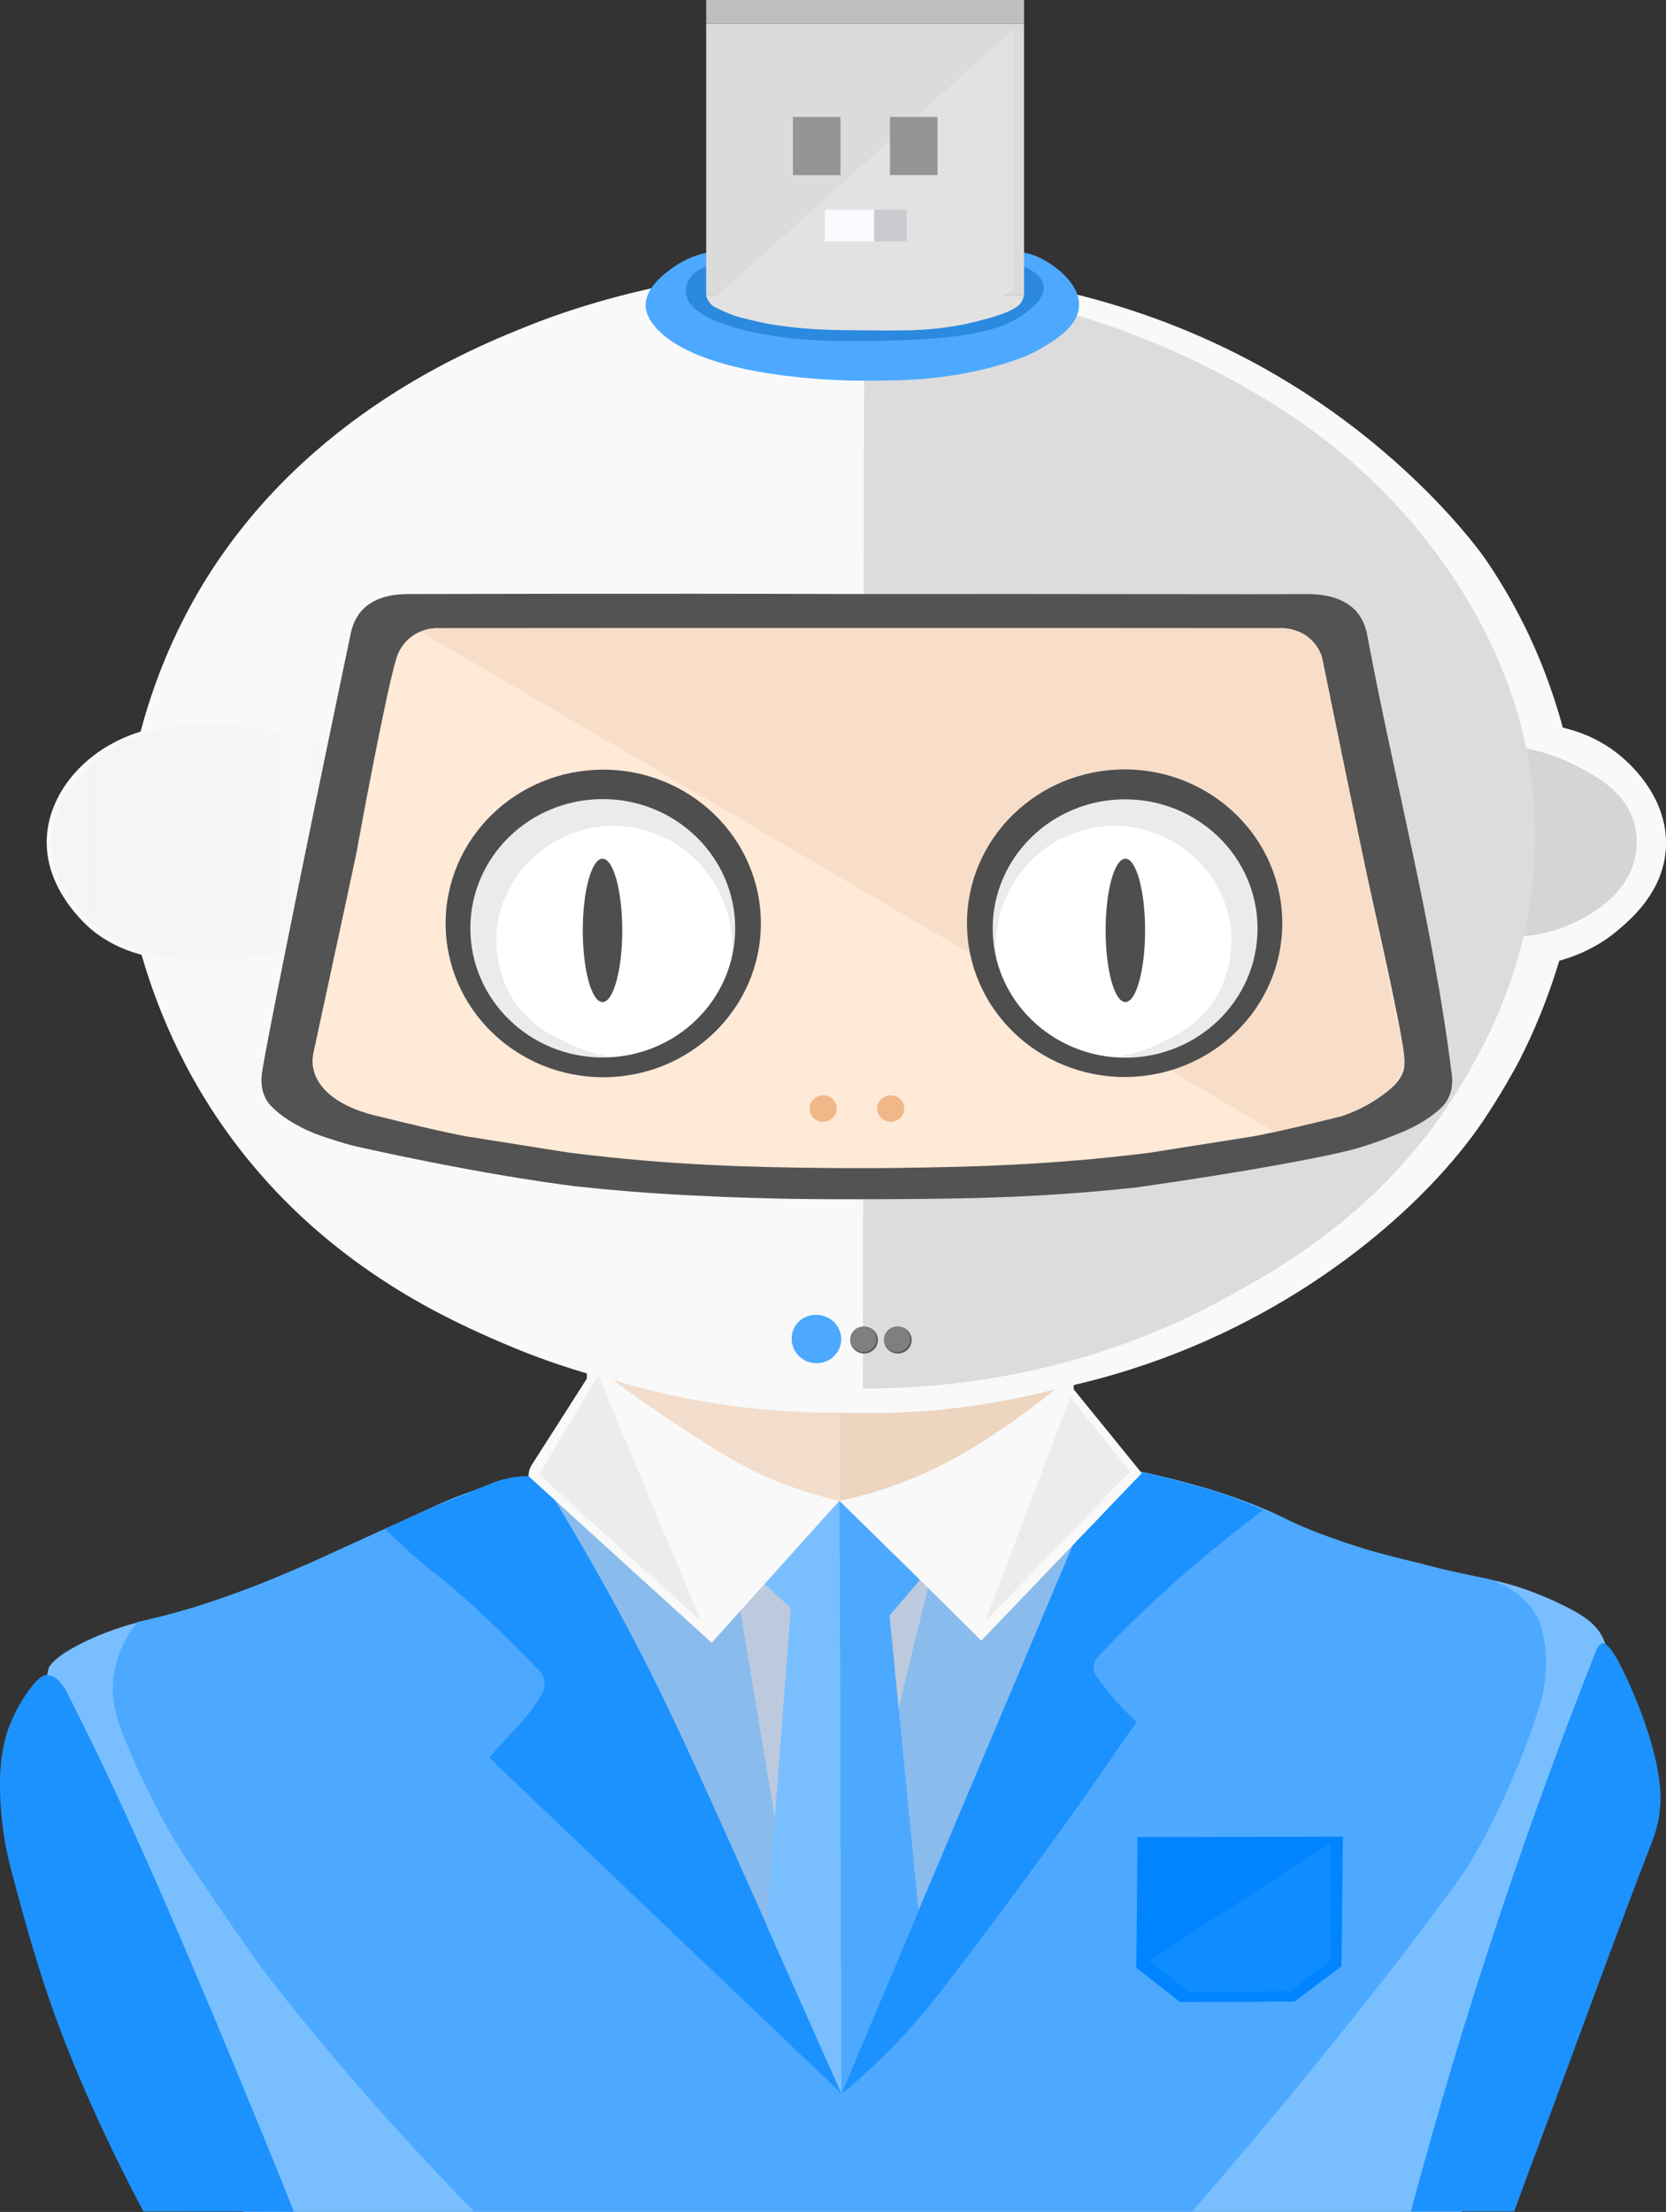 <svg width="58" height="77" viewBox="0 0 58 77" fill="none" xmlns="http://www.w3.org/2000/svg">
<rect x="0" y="0" width="58" height="77" fill="#333333" stroke="none"/>
<path d="M1.642 58.299C1.658 58.21 1.683 58.121 1.683 58.121C1.691 58.097 1.691 58.081 1.691 58.081C1.749 57.887 2.122 57.621 2.229 57.548C2.246 57.54 2.262 57.524 2.271 57.524C3.537 56.724 5.135 56.393 5.135 56.393C6.666 56.038 7.849 55.626 8.661 55.303C9.72 54.883 10.829 54.399 12.021 53.874C12.741 53.551 13.279 53.309 13.279 53.309C14.347 52.824 14.662 52.663 15.464 52.307C15.978 52.081 15.489 52.307 17.078 51.678C17.277 51.597 17.583 51.476 18.014 51.427C18.312 51.395 18.552 51.411 18.668 51.419C18.692 51.419 18.717 51.427 18.726 51.427C18.75 51.427 26.879 51.363 39.509 51.25C39.567 51.25 39.65 51.25 39.749 51.258C39.749 51.258 39.94 51.274 40.122 51.322C42.555 51.96 43.979 52.542 43.979 52.542C45.924 53.486 46.967 53.801 48.01 54.092C49.326 54.463 51.221 54.851 52.14 55.045C52.14 55.045 53.382 55.303 54.814 56.086C55.459 56.442 55.724 56.789 55.857 57.144C55.873 57.193 55.882 57.225 55.89 57.249C54.218 63.83 52.554 70.411 50.882 77C36.745 77 22.616 77 8.479 77C4.506 66.26 1.625 58.38 1.642 58.299Z" fill="#79BFFF"/>
<path d="M51.817 54.964C52.181 55.085 53.092 55.432 53.53 56.321C53.663 56.595 53.712 56.829 53.762 57.112C53.961 58.307 53.63 59.316 53.53 59.607C52.28 63.33 50.906 65.259 50.906 65.259C47.248 70.371 42.091 76.305 41.504 76.984C33.169 76.984 24.834 76.984 16.498 76.984C13.395 73.794 11.127 71.089 9.595 69.143C8.875 68.231 8.048 67.012 6.4 64.573C6.4 64.573 5.291 62.934 4.273 60.358C4.066 59.825 3.876 59.236 3.942 58.485C4.025 57.548 4.48 56.854 4.778 56.466C4.993 56.418 5.3 56.345 5.655 56.256C6.698 55.99 7.576 55.691 8.362 55.4C9.753 54.892 10.804 54.407 12.012 53.85C13.13 53.341 14.247 52.833 15.364 52.324C15.886 52.081 16.432 51.92 16.962 51.702C17.169 51.613 17.517 51.468 18.005 51.411C18.303 51.379 18.526 51.395 18.568 51.395C19.139 51.428 26.638 51.371 39.749 51.234C40.005 51.29 40.361 51.371 40.792 51.476C41.504 51.662 42.613 51.944 43.879 52.469C44.748 52.824 44.757 52.913 45.742 53.301C46.048 53.422 46.569 53.616 47.223 53.826C48.009 54.076 48.589 54.213 49.45 54.423C50.41 54.682 51.221 54.843 51.817 54.964Z" fill="#4CA9FF"/>
<path d="M19.28 52.186C22.757 52.057 26.233 51.928 29.709 51.791C32.267 52.429 34.833 53.067 37.391 53.705C34.692 60.1 31.994 66.487 29.296 72.882C25.96 65.986 22.624 59.082 19.28 52.186Z" fill="#89BCEC"/>
<path d="M25.777 56.07C26.174 58.477 26.58 60.891 26.977 63.297C28.409 62.021 29.849 60.746 31.281 59.47C31.621 58.073 31.96 56.668 32.308 55.271C32.051 54.673 31.794 54.084 31.538 53.486C29.527 53.801 27.515 54.116 25.504 54.431C25.603 54.972 25.686 55.521 25.777 56.07Z" fill="#BDCADE"/>
<path d="M4.994 76.984C4.588 76.225 2.957 73.124 1.815 69.886C1.186 68.11 0.689 66.228 0.4 65.138C0.284 64.71 -0.031 63.467 0.002 61.908C0.011 61.642 0.027 61.085 0.218 60.398C0.242 60.31 0.441 59.631 0.971 58.888C1.352 58.347 1.534 58.307 1.641 58.307C1.997 58.307 2.246 58.759 2.287 58.824C2.494 59.236 2.817 59.882 3.206 60.673C3.951 62.207 5.292 65.017 7.982 71.485C8.553 72.858 9.331 74.739 10.233 76.992C8.486 76.984 6.74 76.984 4.994 76.984Z" fill="#1C92FF"/>
<path d="M52.711 76.984C53.133 75.837 53.481 74.909 53.713 74.287C54.979 70.895 56.204 67.496 57.512 64.121C57.57 63.967 57.744 63.531 57.794 62.934C57.827 62.562 57.81 62.223 57.736 61.771C57.678 61.392 57.487 60.35 56.751 58.678C56.113 57.241 55.882 57.193 55.791 57.209C55.675 57.225 55.592 57.379 55.55 57.508C54.416 60.366 53.307 63.394 52.24 66.584C51.031 70.193 50.005 73.665 49.119 76.984C50.311 76.984 51.511 76.984 52.711 76.984Z" fill="#1C92FF"/>
<path d="M13.411 53.229C14.297 54.101 15.075 54.731 15.621 55.151C15.621 55.151 16.929 56.233 18.742 58.122C18.816 58.195 18.932 58.348 18.957 58.55C18.982 58.76 18.891 58.922 18.833 59.018C18.468 59.64 18.063 60.06 18.063 60.06C17.815 60.318 17.459 60.69 17.028 61.182C21.117 65.082 25.206 68.983 29.303 72.882C28.426 70.912 27.201 68.143 25.703 64.8C23.716 60.359 22.822 58.453 21.49 55.998C20.604 54.375 19.826 53.059 19.296 52.179C18.998 51.913 18.7 51.646 18.41 51.38C18.286 51.388 18.137 51.396 17.972 51.42C17.947 51.42 17.74 51.452 17.517 51.509C17.012 51.646 16.482 51.897 16.482 51.897C15.878 52.179 16.068 52.042 14.884 52.551C14.438 52.752 13.949 52.97 13.411 53.229Z" fill="#1C92FF"/>
<path d="M39.749 51.25C39.807 51.266 39.89 51.282 39.997 51.306C40.138 51.339 40.461 51.411 40.883 51.524C41.181 51.605 41.653 51.726 42.108 51.863C42.571 52.009 43.209 52.227 43.97 52.574C43.01 53.293 41.992 54.108 40.949 55.029C39.964 55.901 39.087 56.765 38.3 57.588C38.284 57.605 38.011 57.855 38.077 58.154C38.093 58.242 38.143 58.315 38.184 58.364C38.358 58.614 38.565 58.88 38.805 59.163C39.07 59.462 39.327 59.72 39.567 59.938C39.07 60.657 38.342 61.723 37.44 62.998C37.44 62.998 35.817 65.3 33.169 68.78C32.539 69.603 31.778 70.597 30.578 71.751C30.056 72.252 29.601 72.647 29.278 72.906C31.977 66.511 34.675 60.124 37.373 53.729C38.176 52.889 38.963 52.065 39.749 51.25Z" fill="#1C92FF"/>
<path d="M29.295 72.882C29.27 66.002 29.245 59.123 29.212 52.243C28.343 53.204 27.482 54.173 26.613 55.134C26.919 55.416 27.226 55.699 27.532 55.973C27.251 59.656 26.969 63.346 26.688 67.028C27.557 68.982 28.426 70.936 29.295 72.882Z" fill="#79BFFF"/>
<path d="M29.221 52.243C30.156 53.155 31.1 54.076 32.035 54.988C31.679 55.408 31.323 55.82 30.967 56.24C31.306 59.672 31.646 63.095 31.977 66.527C31.083 68.651 30.189 70.766 29.295 72.89C29.27 66.002 29.245 59.123 29.221 52.243Z" fill="#4CA9FF"/>
<path d="M46.702 68.449C46.156 68.861 45.609 69.272 45.063 69.676C43.739 69.684 42.406 69.684 41.082 69.692C40.577 69.297 40.063 68.893 39.559 68.497C39.575 66.979 39.592 65.469 39.6 63.951C41.984 63.943 44.368 63.943 46.751 63.935C46.735 65.437 46.718 66.939 46.702 68.449Z" fill="#0084FF"/>
<path d="M46.321 64.137C46.321 65.501 46.313 66.874 46.313 68.239C45.858 68.594 45.403 68.957 44.947 69.313C43.755 69.321 42.563 69.329 41.372 69.337C40.916 68.974 40.461 68.61 40.006 68.247C42.108 66.882 44.219 65.51 46.321 64.137Z" fill="#0F8CFF"/>
<path d="M29.221 52.243C27.739 53.89 26.258 55.538 24.776 57.185C22.649 55.255 20.522 53.317 18.403 51.387C18.403 51.339 18.403 51.274 18.419 51.209C18.444 51.121 18.477 51.056 18.502 51.008C19.148 49.998 19.793 48.997 20.431 47.988C20.431 47.931 20.431 47.867 20.431 47.81C19.694 47.592 18.651 47.253 17.459 46.736C15.646 45.953 11.839 44.257 8.702 40.446C6.608 37.902 5.515 35.278 4.928 33.235C4.514 33.13 3.835 32.896 3.181 32.355C3.024 32.218 1.625 31.031 1.625 29.319C1.625 27.664 2.941 26.065 4.894 25.468C5.532 23.061 6.475 21.285 7.195 20.122C10.746 14.454 16.333 12.152 18.527 11.288C19.073 11.07 20.753 10.432 23.129 9.94C26.092 9.326 31.166 8.729 37.622 10.287C38.947 10.626 40.809 11.2 42.895 12.233C48.705 15.108 51.677 19.412 51.677 19.412C52.504 20.607 53.663 22.577 54.408 25.33C54.863 25.435 55.724 25.694 56.519 26.404C56.784 26.638 58.116 27.825 57.992 29.569C57.885 31.063 56.792 31.984 56.328 32.379C55.567 33.025 54.772 33.308 54.284 33.445C53.878 34.794 53.39 35.948 52.893 36.917C52.893 36.917 52.264 38.129 51.462 39.267C49.392 42.19 45.154 45.824 39.402 47.657C38.499 47.947 37.763 48.125 37.382 48.214C37.382 48.262 37.382 48.319 37.382 48.367C38.168 49.336 38.963 50.305 39.749 51.282C37.887 53.228 36.025 55.166 34.162 57.112C32.515 55.465 30.868 53.858 29.221 52.243Z" fill="#F9F9F9"/>
<path d="M18.767 51.323C19.454 50.176 20.141 49.029 20.828 47.875C22.02 50.733 23.22 53.584 24.412 56.442C22.533 54.738 20.645 53.026 18.767 51.323Z" fill="#ECECEC"/>
<path d="M39.336 51.226C37.655 52.97 35.975 54.706 34.295 56.45C35.28 53.85 36.273 51.242 37.258 48.642C37.953 49.498 38.649 50.362 39.336 51.226Z" fill="#ECECEC"/>
<path d="M15.688 29.367C15.68 31.838 7.32 35.133 3.637 32.46C3.322 32.234 1.799 31.063 1.791 29.36C1.783 27.583 3.438 26.364 3.72 26.17C7.453 23.546 15.705 26.905 15.688 29.367Z" fill="url(#paint0_linear)"/>
<path d="M53.125 26.049C53.953 26.21 54.574 26.493 54.979 26.711C55.675 27.09 56.477 27.535 56.825 28.447C57.065 29.077 56.966 29.65 56.924 29.844C56.593 31.427 54.822 32.121 54.433 32.274C53.862 32.501 53.357 32.565 53.034 32.589C53.059 30.409 53.092 28.229 53.125 26.049Z" fill="#D5D5D5"/>
<path d="M30.04 48.335C30.057 36.594 30.065 24.854 30.081 13.113C32.556 12.403 35.031 11.692 37.506 10.982C38.359 11.24 39.534 11.636 40.875 12.233C41.843 12.669 44.914 14.074 47.48 16.456C48.432 17.344 53.473 22.012 53.448 29.158C53.431 33.34 51.693 36.368 50.94 37.644C48.349 42.029 44.641 44.112 42.563 45.242C37.523 47.972 32.689 48.343 30.04 48.335Z" fill="#DCDCDC"/>
<path d="M21.332 48.036C22.226 48.698 22.996 49.223 23.567 49.595C24.982 50.523 25.876 51.105 27.167 51.613C28.003 51.944 28.724 52.13 29.212 52.243C29.204 51.218 29.204 50.2 29.195 49.175C28.334 49.183 27.399 49.142 26.398 49.045C24.453 48.852 22.747 48.464 21.332 48.036Z" fill="#F2DDCC"/>
<path d="M29.204 49.175C30.115 49.207 31.116 49.199 32.2 49.118C33.93 48.989 35.453 48.69 36.72 48.367C36.074 48.9 35.511 49.312 35.097 49.595C34.112 50.265 32.598 51.29 30.446 51.936C29.933 52.09 29.51 52.187 29.221 52.243C29.212 51.226 29.204 50.2 29.204 49.175Z" fill="#EED5C0"/>
<path d="M50.534 37.345C49.897 32.226 48.556 27.212 47.604 22.141C47.579 21.995 47.504 21.584 47.182 21.244C46.627 20.663 45.708 20.679 45.386 20.679C43.937 20.695 38.044 20.671 29.924 20.679C21.721 20.655 15.737 20.679 14.272 20.679C13.974 20.679 13.171 20.679 12.649 21.196C12.277 21.567 12.211 22.044 12.178 22.205C10.44 30.506 9.223 36.594 9.123 37.337C9.099 37.507 9.057 37.894 9.264 38.266C9.322 38.379 9.446 38.556 9.835 38.847C10.108 39.041 10.531 39.307 11.118 39.517C11.805 39.76 12.335 39.897 12.385 39.905C17.276 40.995 20.107 41.302 20.107 41.302C22.251 41.536 23.898 41.609 25.214 41.665C26.017 41.698 27.573 41.754 29.833 41.746C33.144 41.738 35.916 41.73 39.575 41.334C43.424 40.785 46.271 40.252 47.256 39.97C47.769 39.824 48.407 39.574 48.547 39.517C49.06 39.316 49.441 39.13 49.83 38.847C50.228 38.556 50.343 38.379 50.401 38.266C50.608 37.886 50.559 37.499 50.534 37.345Z" fill="#535353"/>
<path d="M48.879 36.707C48.755 35.577 47.704 31.047 47.422 29.683C46.95 27.422 46.487 25.153 46.023 22.884C45.982 22.746 45.874 22.464 45.593 22.23C45.163 21.858 44.658 21.866 44.542 21.874C40.089 21.874 35.627 21.866 31.174 21.866C30.752 21.866 30.338 21.866 29.916 21.866C29.494 21.866 29.08 21.866 28.658 21.866C24.205 21.866 19.744 21.874 15.29 21.874C15.175 21.866 14.661 21.858 14.239 22.23C13.966 22.472 13.85 22.754 13.809 22.884C13.428 24.119 12.534 28.996 12.41 29.683C12.402 29.731 12.054 31.362 10.903 36.691C10.887 36.796 10.862 36.974 10.903 37.176C10.945 37.41 11.044 37.58 11.094 37.66C11.599 38.492 12.873 38.791 13.155 38.855C15.539 39.445 16.242 39.558 16.242 39.558C18.61 39.937 19.793 40.123 19.868 40.131C23.41 40.575 26.291 40.632 28.583 40.656C29.072 40.664 29.527 40.664 29.933 40.664C30.338 40.664 30.793 40.664 31.282 40.656C33.575 40.624 36.455 40.575 39.998 40.131C40.072 40.123 41.256 39.929 43.623 39.558C43.623 39.558 44.327 39.445 46.71 38.855C47.306 38.653 47.745 38.395 48.018 38.201C48.382 37.943 48.738 37.684 48.871 37.24C48.912 36.998 48.887 36.796 48.879 36.707Z" fill="#FFE9D7"/>
<path d="M14.636 21.987C24.552 27.793 34.459 33.591 44.375 39.396C45.096 39.243 45.7 39.097 46.163 38.976C46.585 38.871 46.825 38.807 47.14 38.67C47.603 38.468 47.901 38.25 48.15 38.072C48.473 37.838 48.572 37.709 48.646 37.604C48.828 37.329 48.87 37.079 48.878 37.03C48.895 36.893 48.886 36.78 48.878 36.699C48.39 34.358 47.901 32.016 47.421 29.674C46.95 27.413 46.486 25.145 46.023 22.875C45.998 22.795 45.956 22.69 45.89 22.577C45.774 22.383 45.65 22.27 45.592 22.221C45.542 22.173 45.352 22.02 45.054 21.931C44.847 21.866 44.673 21.866 44.607 21.866C44.193 21.866 31.943 21.866 15.19 21.866C15.165 21.866 15.124 21.866 15.074 21.874C14.959 21.882 14.867 21.907 14.818 21.923C14.768 21.947 14.71 21.963 14.636 21.987Z" fill="#F8DEC8"/>
<path d="M20.984 36.821C23.531 36.821 25.595 34.807 25.595 32.323C25.595 29.839 23.531 27.825 20.984 27.825C18.438 27.825 16.374 29.839 16.374 32.323C16.374 34.807 18.438 36.821 20.984 36.821Z" fill="white"/>
<path d="M21.316 36.804C20.927 36.74 20.364 36.602 19.743 36.304C19.305 36.094 18.692 35.803 18.171 35.206C17.169 34.051 17.277 32.614 17.293 32.396C17.426 30.934 18.344 30.046 18.601 29.812C18.891 29.545 19.735 28.867 21.018 28.762C22.011 28.681 22.789 28.988 23.153 29.166C24.436 29.788 24.958 30.878 25.107 31.201C25.504 32.056 25.512 32.84 25.488 33.26C25.595 33.276 25.695 33.284 25.802 33.3C25.835 32.662 25.868 32.032 25.901 31.394C25.512 30.611 25.115 29.82 24.726 29.037C23.923 28.568 23.112 28.1 22.309 27.632C21.424 27.591 20.546 27.559 19.66 27.518C19.089 27.793 18.526 28.068 17.955 28.342C17.434 28.98 16.921 29.626 16.399 30.264C16.275 30.934 16.143 31.596 16.019 32.266C16.168 32.928 16.317 33.591 16.465 34.253C16.904 34.85 17.351 35.448 17.79 36.045C18.229 36.271 18.675 36.498 19.114 36.724C19.602 36.837 20.099 36.95 20.587 37.063C20.836 36.974 21.076 36.885 21.316 36.804Z" fill="#EBEBEB"/>
<path d="M20.976 34.883C21.355 34.883 21.663 33.766 21.663 32.388C21.663 31.009 21.355 29.892 20.976 29.892C20.597 29.892 20.289 31.009 20.289 32.388C20.289 33.766 20.597 34.883 20.976 34.883Z" fill="#4E4E4E"/>
<path d="M21.001 26.792C17.972 26.792 15.514 29.19 15.514 32.145C15.514 35.101 17.972 37.499 21.001 37.499C24.031 37.499 26.489 35.101 26.489 32.145C26.489 29.19 24.031 26.792 21.001 26.792ZM20.985 36.812C18.444 36.812 16.375 34.802 16.375 32.315C16.375 29.828 18.436 27.817 20.985 27.817C23.526 27.817 25.595 29.828 25.595 32.315C25.595 34.802 23.534 36.812 20.985 36.812Z" fill="#4E4E4E"/>
<path d="M39.169 36.82C41.715 36.82 43.779 34.807 43.779 32.323C43.779 29.839 41.715 27.825 39.169 27.825C36.623 27.825 34.559 29.839 34.559 32.323C34.559 34.807 36.623 36.82 39.169 36.82Z" fill="white"/>
<path d="M38.839 36.804C39.227 36.74 39.79 36.602 40.411 36.303C40.85 36.094 41.462 35.803 41.984 35.205C42.985 34.051 42.878 32.613 42.861 32.395C42.729 30.934 41.81 30.046 41.553 29.811C41.264 29.545 40.419 28.867 39.136 28.762C38.143 28.681 37.365 28.988 37.001 29.166C35.718 29.787 35.197 30.877 35.047 31.2C34.65 32.056 34.642 32.84 34.667 33.259C34.559 33.276 34.46 33.284 34.352 33.3C34.319 32.662 34.286 32.032 34.253 31.394C34.642 30.611 35.039 29.82 35.428 29.036C36.231 28.568 37.042 28.1 37.845 27.631C38.731 27.591 39.608 27.559 40.494 27.518C41.065 27.793 41.628 28.067 42.199 28.342C42.72 28.98 43.234 29.626 43.755 30.264C43.879 30.934 44.012 31.596 44.136 32.266C43.987 32.928 43.838 33.59 43.689 34.253C43.25 34.85 42.803 35.448 42.364 36.045C41.926 36.271 41.479 36.497 41.04 36.723C40.552 36.837 40.055 36.95 39.567 37.063C39.327 36.974 39.078 36.885 38.839 36.804Z" fill="#EBEBEB"/>
<path d="M39.178 34.882C39.558 34.882 39.865 33.765 39.865 32.387C39.865 31.009 39.558 29.892 39.178 29.892C38.799 29.892 38.491 31.009 38.491 32.387C38.491 33.765 38.799 34.882 39.178 34.882Z" fill="#4E4E4E"/>
<path d="M33.665 32.137C33.665 35.092 36.123 37.491 39.153 37.491C42.182 37.491 44.641 35.092 44.641 32.137C44.641 29.182 42.182 26.784 39.153 26.784C36.123 26.784 33.665 29.182 33.665 32.137ZM34.559 32.323C34.559 29.844 36.62 27.825 39.169 27.825C41.71 27.825 43.78 29.836 43.78 32.323C43.78 34.81 41.719 36.82 39.169 36.82C36.628 36.812 34.559 34.802 34.559 32.323Z" fill="#4E4E4E"/>
<path d="M28.657 39.049C28.918 39.049 29.129 38.843 29.129 38.589C29.129 38.335 28.918 38.129 28.657 38.129C28.397 38.129 28.186 38.335 28.186 38.589C28.186 38.843 28.397 39.049 28.657 39.049Z" fill="#F0B888"/>
<path d="M31.009 39.049C31.27 39.049 31.481 38.843 31.481 38.589C31.481 38.335 31.27 38.129 31.009 38.129C30.748 38.129 30.537 38.335 30.537 38.589C30.537 38.843 30.748 39.049 31.009 39.049Z" fill="#F0B888"/>
<path d="M28.426 47.455C28.902 47.455 29.287 47.079 29.287 46.615C29.287 46.151 28.902 45.775 28.426 45.775C27.951 45.775 27.565 46.151 27.565 46.615C27.565 47.079 27.951 47.455 28.426 47.455Z" fill="#4CA9FF"/>
<path d="M28.385 47.374C28.837 47.374 29.204 47.016 29.204 46.575C29.204 46.133 28.837 45.775 28.385 45.775C27.932 45.775 27.565 46.133 27.565 46.575C27.565 47.016 27.932 47.374 28.385 47.374Z" fill="#4CA9FF"/>
<path d="M30.082 47.116C30.347 47.116 30.562 46.906 30.562 46.647C30.562 46.389 30.347 46.179 30.082 46.179C29.817 46.179 29.602 46.389 29.602 46.647C29.602 46.906 29.817 47.116 30.082 47.116Z" fill="#555555"/>
<path d="M30.057 47.067C30.308 47.067 30.512 46.868 30.512 46.623C30.512 46.378 30.308 46.179 30.057 46.179C29.805 46.179 29.602 46.378 29.602 46.623C29.602 46.868 29.805 47.067 30.057 47.067Z" fill="#7F7F7F"/>
<path d="M31.257 47.116C31.523 47.116 31.738 46.906 31.738 46.647C31.738 46.389 31.523 46.179 31.257 46.179C30.992 46.179 30.777 46.389 30.777 46.647C30.777 46.906 30.992 47.116 31.257 47.116Z" fill="#555555"/>
<path d="M31.233 47.067C31.484 47.067 31.688 46.868 31.688 46.623C31.688 46.378 31.484 46.179 31.233 46.179C30.981 46.179 30.777 46.378 30.777 46.623C30.777 46.868 30.981 47.067 31.233 47.067Z" fill="#7F7F7F"/>
<path d="M24.585 8.801C24.32 8.858 23.898 8.987 23.468 9.286C23.203 9.472 22.475 9.98 22.475 10.634C22.475 10.723 22.491 11.151 23.095 11.66C24.842 13.146 29.055 13.242 29.874 13.251C30.09 13.251 30.247 13.251 30.305 13.251C31.348 13.251 32.862 13.234 34.592 12.766C35.569 12.5 35.999 12.265 36.115 12.201C36.719 11.854 37.522 11.385 37.564 10.659C37.613 9.762 36.455 9.108 36.355 9.052C36.082 8.898 35.826 8.826 35.644 8.793C31.952 8.801 28.269 8.801 24.585 8.801Z" fill="#4CA9FF"/>
<path d="M24.553 9.302C24.478 9.326 24.362 9.367 24.246 9.447C24.18 9.496 23.998 9.633 23.915 9.867C23.915 9.867 23.832 10.101 23.924 10.384C24.023 10.715 24.669 11.353 27.019 11.708C27.88 11.838 28.666 11.886 30.156 11.87C33.285 11.838 34.816 11.603 35.768 10.844C35.983 10.675 36.381 10.344 36.331 9.956C36.273 9.536 35.727 9.31 35.627 9.27C31.928 9.278 28.236 9.294 24.553 9.302Z" fill="#2B89E0"/>
<path d="M35.651 0.824L24.585 0.824L24.585 10.295L35.651 10.295L35.651 0.824Z" fill="#DBDBDB"/>
<path d="M24.585 10.295C24.593 10.336 24.618 10.4 24.66 10.473C24.75 10.626 24.891 10.699 24.966 10.731C25.454 10.973 25.785 11.054 25.785 11.054C26.24 11.167 26.472 11.224 26.828 11.288C27.333 11.369 27.788 11.418 28.219 11.45C28.69 11.482 29.121 11.49 29.965 11.498C31.356 11.514 31.778 11.498 32.043 11.482C32.556 11.45 32.879 11.409 33.119 11.369C33.268 11.345 33.408 11.321 33.532 11.296C33.706 11.264 33.905 11.216 34.211 11.135C34.559 11.046 35.056 10.901 35.345 10.715C35.42 10.667 35.527 10.594 35.585 10.465C35.618 10.4 35.635 10.336 35.643 10.295C31.96 10.295 28.268 10.295 24.585 10.295Z" fill="#E2E2E2"/>
<path d="M35.295 10.085C35.295 7.057 35.295 4.029 35.295 1.009C31.852 4.102 28.409 7.203 24.974 10.295C25.255 10.408 25.652 10.545 26.132 10.683C27.208 10.973 28.053 11.022 28.938 11.062C30.056 11.119 30.875 11.062 31.703 11.014C33.383 10.901 34.004 10.715 34.492 10.505C34.84 10.36 35.113 10.198 35.295 10.085Z" fill="#E2E2E2"/>
<path d="M29.262 4.07L27.606 4.07L27.606 6.096L29.262 6.096L29.262 4.07Z" fill="#959593"/>
<path d="M32.639 4.07L30.983 4.07L30.983 6.096L32.639 6.096L32.639 4.07Z" fill="#959593"/>
<path d="M30.436 7.299L28.715 7.299L28.715 8.406L30.436 8.406L30.436 7.299Z" fill="#FBFBFF"/>
<path d="M31.563 7.299L30.429 7.299L30.429 8.406L31.563 8.406L31.563 7.299Z" fill="#CACACF"/>
<path d="M35.652 0L24.586 0L24.586 0.824L35.652 0.824L35.652 0Z" fill="#BFBFBF"/>
<defs>
<linearGradient id="paint0_linear" x1="1.789" y1="29.335" x2="15.692" y2="29.335" gradientUnits="userSpaceOnUse">
<stop stop-color="#F4F4F4"/>
<stop offset="1" stop-color="#F4F4F4" stop-opacity="0.1"/>
</linearGradient>
</defs>
</svg>
